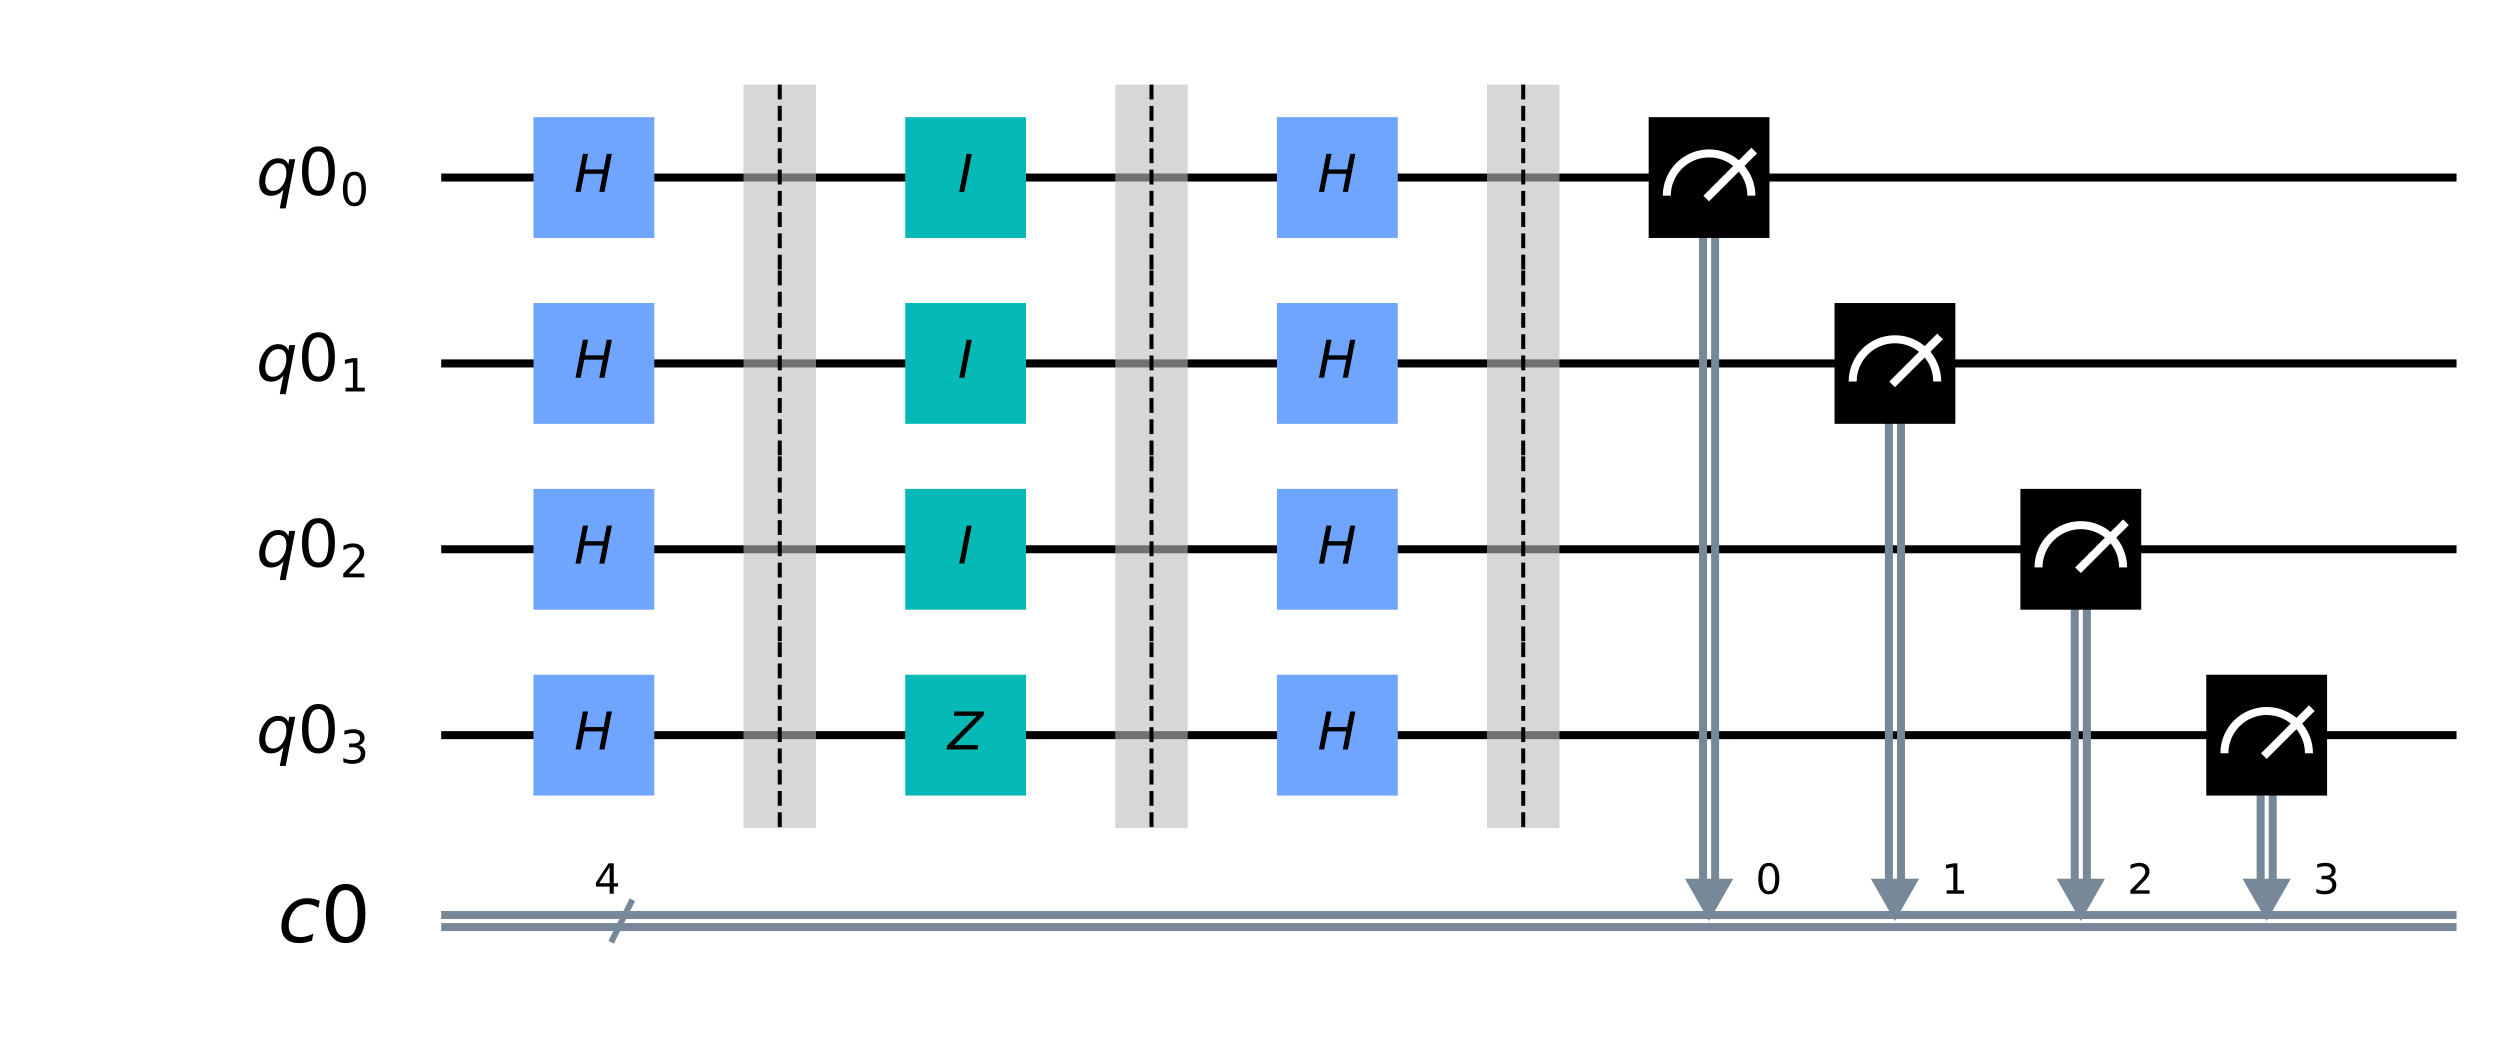 <?xml version="1.0" encoding="utf-8" standalone="no"?>
<!DOCTYPE svg PUBLIC "-//W3C//DTD SVG 1.1//EN"
  "http://www.w3.org/Graphics/SVG/1.1/DTD/svg11.dtd">
<!-- Created with matplotlib (https://matplotlib.org/) -->
<svg height="264.712pt" version="1.1" viewBox="0 0 623.492 264.712" width="623.492pt" xmlns="http://www.w3.org/2000/svg" xmlns:xlink="http://www.w3.org/1999/xlink">
 <defs>
  <style type="text/css">
*{stroke-linecap:butt;stroke-linejoin:round;}
  </style>
 </defs>
 <g id="figure_1">
  <g id="patch_1">
   <path d="M 0 264.712 
L 623.492 264.712 
L 623.492 0 
L 0 0 
z
" style="fill:#ffffff;"/>
  </g>
  <g id="axes_1">
   <g id="patch_2">
    <path clip-path="url(#pce064c6cc6)" d="M 420.214 219.154 
L 432.266 219.154 
L 426.24 229.699 
z
" style="fill:#778899;"/>
   </g>
   <g id="patch_3">
    <path clip-path="url(#pce064c6cc6)" d="M 466.568 219.154 
L 478.62 219.154 
L 472.594 229.699 
z
" style="fill:#778899;"/>
   </g>
   <g id="patch_4">
    <path clip-path="url(#pce064c6cc6)" d="M 512.922 219.154 
L 524.974 219.154 
L 518.948 229.699 
z
" style="fill:#778899;"/>
   </g>
   <g id="patch_5">
    <path clip-path="url(#pce064c6cc6)" d="M 559.276 219.154 
L 571.328 219.154 
L 565.302 229.699 
z
" style="fill:#778899;"/>
   </g>
   <g id="line2d_1">
    <path clip-path="url(#pce064c6cc6)" d="M 111.033 44.283 
L 611.656 44.283 
" style="fill:none;stroke:#000000;stroke-linecap:square;stroke-width:2;"/>
   </g>
   <g id="line2d_2">
    <path clip-path="url(#pce064c6cc6)" d="M 111.033 90.637 
L 611.656 90.637 
" style="fill:none;stroke:#000000;stroke-linecap:square;stroke-width:2;"/>
   </g>
   <g id="line2d_3">
    <path clip-path="url(#pce064c6cc6)" d="M 111.033 136.991 
L 611.656 136.991 
" style="fill:none;stroke:#000000;stroke-linecap:square;stroke-width:2;"/>
   </g>
   <g id="line2d_4">
    <path clip-path="url(#pce064c6cc6)" d="M 111.033 183.345 
L 611.656 183.345 
" style="fill:none;stroke:#000000;stroke-linecap:square;stroke-width:2;"/>
   </g>
   <g id="line2d_5">
    <path clip-path="url(#pce064c6cc6)" d="M 111.033 228.193 
L 611.656 228.193 
" style="fill:none;stroke:#778899;stroke-linecap:square;stroke-width:2;"/>
   </g>
   <g id="line2d_6">
    <path clip-path="url(#pce064c6cc6)" d="M 111.033 231.206 
L 611.656 231.206 
" style="fill:none;stroke:#778899;stroke-linecap:square;stroke-width:2;"/>
   </g>
   <g id="patch_6">
    <path clip-path="url(#pce064c6cc6)" d="M 185.431 206.522 
L 203.509 206.522 
L 203.509 21.106 
L 185.431 21.106 
z
" style="fill:#bdbdbd;opacity:0.6;"/>
   </g>
   <g id="patch_7">
    <path clip-path="url(#pce064c6cc6)" d="M 278.139 206.522 
L 296.217 206.522 
L 296.217 21.106 
L 278.139 21.106 
z
" style="fill:#bdbdbd;opacity:0.6;"/>
   </g>
   <g id="patch_8">
    <path clip-path="url(#pce064c6cc6)" d="M 370.847 206.522 
L 388.925 206.522 
L 388.925 21.106 
L 370.847 21.106 
z
" style="fill:#bdbdbd;opacity:0.6;"/>
   </g>
   <g id="line2d_7">
    <path clip-path="url(#pce064c6cc6)" d="M 427.747 44.283 
L 427.747 219.154 
" style="fill:none;stroke:#778899;stroke-linecap:square;stroke-width:2;"/>
   </g>
   <g id="line2d_8">
    <path clip-path="url(#pce064c6cc6)" d="M 424.734 44.283 
L 424.734 219.154 
" style="fill:none;stroke:#778899;stroke-linecap:square;stroke-width:2;"/>
   </g>
   <g id="line2d_9">
    <path clip-path="url(#pce064c6cc6)" d="M 474.101 90.637 
L 474.101 219.154 
" style="fill:none;stroke:#778899;stroke-linecap:square;stroke-width:2;"/>
   </g>
   <g id="line2d_10">
    <path clip-path="url(#pce064c6cc6)" d="M 471.088 90.637 
L 471.088 219.154 
" style="fill:none;stroke:#778899;stroke-linecap:square;stroke-width:2;"/>
   </g>
   <g id="line2d_11">
    <path clip-path="url(#pce064c6cc6)" d="M 520.455 136.991 
L 520.455 219.154 
" style="fill:none;stroke:#778899;stroke-linecap:square;stroke-width:2;"/>
   </g>
   <g id="line2d_12">
    <path clip-path="url(#pce064c6cc6)" d="M 517.442 136.991 
L 517.442 219.154 
" style="fill:none;stroke:#778899;stroke-linecap:square;stroke-width:2;"/>
   </g>
   <g id="line2d_13">
    <path clip-path="url(#pce064c6cc6)" d="M 566.809 183.345 
L 566.809 219.154 
" style="fill:none;stroke:#778899;stroke-linecap:square;stroke-width:2;"/>
   </g>
   <g id="line2d_14">
    <path clip-path="url(#pce064c6cc6)" d="M 563.796 183.345 
L 563.796 219.154 
" style="fill:none;stroke:#778899;stroke-linecap:square;stroke-width:2;"/>
   </g>
   <g id="line2d_15">
    <path clip-path="url(#pce064c6cc6)" d="M 152.752 234.335 
L 157.387 225.064 
" style="fill:none;stroke:#778899;stroke-linecap:square;stroke-width:1.5;"/>
   </g>
   <g id="patch_9">
    <path clip-path="url(#pce064c6cc6)" d="M 133.051 59.348 
L 163.181 59.348 
L 163.181 29.218 
L 133.051 29.218 
z
" style="fill:#6fa4ff;"/>
   </g>
   <g id="patch_10">
    <path clip-path="url(#pce064c6cc6)" d="M 133.051 105.702 
L 163.181 105.702 
L 163.181 75.572 
L 133.051 75.572 
z
" style="fill:#6fa4ff;"/>
   </g>
   <g id="patch_11">
    <path clip-path="url(#pce064c6cc6)" d="M 133.051 152.056 
L 163.181 152.056 
L 163.181 121.926 
L 133.051 121.926 
z
" style="fill:#6fa4ff;"/>
   </g>
   <g id="patch_12">
    <path clip-path="url(#pce064c6cc6)" d="M 133.051 198.41 
L 163.181 198.41 
L 163.181 168.28 
L 133.051 168.28 
z
" style="fill:#6fa4ff;"/>
   </g>
   <g id="patch_13">
    <path clip-path="url(#pce064c6cc6)" d="M 225.759 59.348 
L 255.889 59.348 
L 255.889 29.218 
L 225.759 29.218 
z
" style="fill:#05bab6;"/>
   </g>
   <g id="patch_14">
    <path clip-path="url(#pce064c6cc6)" d="M 225.759 105.702 
L 255.889 105.702 
L 255.889 75.572 
L 225.759 75.572 
z
" style="fill:#05bab6;"/>
   </g>
   <g id="patch_15">
    <path clip-path="url(#pce064c6cc6)" d="M 225.759 152.056 
L 255.889 152.056 
L 255.889 121.926 
L 225.759 121.926 
z
" style="fill:#05bab6;"/>
   </g>
   <g id="patch_16">
    <path clip-path="url(#pce064c6cc6)" d="M 225.759 198.41 
L 255.889 198.41 
L 255.889 168.28 
L 225.759 168.28 
z
" style="fill:#05bab6;"/>
   </g>
   <g id="patch_17">
    <path clip-path="url(#pce064c6cc6)" d="M 318.467 59.348 
L 348.597 59.348 
L 348.597 29.218 
L 318.467 29.218 
z
" style="fill:#6fa4ff;"/>
   </g>
   <g id="patch_18">
    <path clip-path="url(#pce064c6cc6)" d="M 318.467 105.702 
L 348.597 105.702 
L 348.597 75.572 
L 318.467 75.572 
z
" style="fill:#6fa4ff;"/>
   </g>
   <g id="patch_19">
    <path clip-path="url(#pce064c6cc6)" d="M 318.467 152.056 
L 348.597 152.056 
L 348.597 121.926 
L 318.467 121.926 
z
" style="fill:#6fa4ff;"/>
   </g>
   <g id="patch_20">
    <path clip-path="url(#pce064c6cc6)" d="M 318.467 198.41 
L 348.597 198.41 
L 348.597 168.28 
L 318.467 168.28 
z
" style="fill:#6fa4ff;"/>
   </g>
   <g id="patch_21">
    <path clip-path="url(#pce064c6cc6)" d="M 411.175 59.348 
L 441.305 59.348 
L 441.305 29.218 
L 411.175 29.218 
z
"/>
   </g>
   <g id="patch_22">
    <path clip-path="url(#pce064c6cc6)" d="M 436.786 48.803 
C 436.786 46.007 435.674 43.323 433.697 41.346 
C 431.72 39.369 429.036 38.257 426.24 38.257 
C 423.444 38.257 420.76 39.369 418.783 41.346 
C 416.806 43.323 415.695 46.007 415.695 48.803 
" style="fill:none;stroke:#ffffff;stroke-linejoin:miter;stroke-width:2;"/>
   </g>
   <g id="patch_23">
    <path clip-path="url(#pce064c6cc6)" d="M 457.529 105.702 
L 487.659 105.702 
L 487.659 75.572 
L 457.529 75.572 
z
"/>
   </g>
   <g id="patch_24">
    <path clip-path="url(#pce064c6cc6)" d="M 483.14 95.157 
C 483.14 92.361 482.028 89.677 480.051 87.7 
C 478.074 85.723 475.39 84.611 472.594 84.611 
C 469.798 84.611 467.114 85.723 465.137 87.7 
C 463.16 89.677 462.049 92.361 462.049 95.157 
" style="fill:none;stroke:#ffffff;stroke-linejoin:miter;stroke-width:2;"/>
   </g>
   <g id="patch_25">
    <path clip-path="url(#pce064c6cc6)" d="M 503.883 152.056 
L 534.013 152.056 
L 534.013 121.926 
L 503.883 121.926 
z
"/>
   </g>
   <g id="patch_26">
    <path clip-path="url(#pce064c6cc6)" d="M 529.494 141.511 
C 529.494 138.715 528.382 136.031 526.405 134.054 
C 524.428 132.077 521.744 130.965 518.948 130.965 
C 516.152 130.965 513.468 132.077 511.491 134.054 
C 509.514 136.031 508.403 138.715 508.403 141.511 
" style="fill:none;stroke:#ffffff;stroke-linejoin:miter;stroke-width:2;"/>
   </g>
   <g id="patch_27">
    <path clip-path="url(#pce064c6cc6)" d="M 550.237 198.41 
L 580.367 198.41 
L 580.367 168.28 
L 550.237 168.28 
z
"/>
   </g>
   <g id="patch_28">
    <path clip-path="url(#pce064c6cc6)" d="M 575.848 187.865 
C 575.848 185.069 574.736 182.385 572.759 180.408 
C 570.782 178.431 568.098 177.319 565.302 177.319 
C 562.506 177.319 559.822 178.431 557.845 180.408 
C 555.868 182.385 554.757 185.069 554.757 187.865 
" style="fill:none;stroke:#ffffff;stroke-linejoin:miter;stroke-width:2;"/>
   </g>
   <g id="line2d_16">
    <path clip-path="url(#pce064c6cc6)" d="M 426.24 48.803 
L 436.786 38.257 
" style="fill:none;stroke:#ffffff;stroke-linecap:square;stroke-width:2;"/>
   </g>
   <g id="line2d_17">
    <path clip-path="url(#pce064c6cc6)" d="M 472.594 95.157 
L 483.14 84.611 
" style="fill:none;stroke:#ffffff;stroke-linecap:square;stroke-width:2;"/>
   </g>
   <g id="line2d_18">
    <path clip-path="url(#pce064c6cc6)" d="M 518.948 141.511 
L 529.494 130.965 
" style="fill:none;stroke:#ffffff;stroke-linecap:square;stroke-width:2;"/>
   </g>
   <g id="line2d_19">
    <path clip-path="url(#pce064c6cc6)" d="M 565.302 187.865 
L 575.848 177.319 
" style="fill:none;stroke:#ffffff;stroke-linecap:square;stroke-width:2;"/>
   </g>
   <g id="line2d_20">
    <path clip-path="url(#pce064c6cc6)" d="M 194.47 21.106 
L 194.47 67.46 
" style="fill:none;stroke:#000000;stroke-dasharray:3.7,1.6;stroke-dashoffset:0;"/>
   </g>
   <g id="line2d_21">
    <path clip-path="url(#pce064c6cc6)" d="M 194.47 67.46 
L 194.47 113.814 
" style="fill:none;stroke:#000000;stroke-dasharray:3.7,1.6;stroke-dashoffset:0;"/>
   </g>
   <g id="line2d_22">
    <path clip-path="url(#pce064c6cc6)" d="M 194.47 113.814 
L 194.47 160.168 
" style="fill:none;stroke:#000000;stroke-dasharray:3.7,1.6;stroke-dashoffset:0;"/>
   </g>
   <g id="line2d_23">
    <path clip-path="url(#pce064c6cc6)" d="M 194.47 160.168 
L 194.47 206.522 
" style="fill:none;stroke:#000000;stroke-dasharray:3.7,1.6;stroke-dashoffset:0;"/>
   </g>
   <g id="line2d_24">
    <path clip-path="url(#pce064c6cc6)" d="M 287.178 21.106 
L 287.178 67.46 
" style="fill:none;stroke:#000000;stroke-dasharray:3.7,1.6;stroke-dashoffset:0;"/>
   </g>
   <g id="line2d_25">
    <path clip-path="url(#pce064c6cc6)" d="M 287.178 67.46 
L 287.178 113.814 
" style="fill:none;stroke:#000000;stroke-dasharray:3.7,1.6;stroke-dashoffset:0;"/>
   </g>
   <g id="line2d_26">
    <path clip-path="url(#pce064c6cc6)" d="M 287.178 113.814 
L 287.178 160.168 
" style="fill:none;stroke:#000000;stroke-dasharray:3.7,1.6;stroke-dashoffset:0;"/>
   </g>
   <g id="line2d_27">
    <path clip-path="url(#pce064c6cc6)" d="M 287.178 160.168 
L 287.178 206.522 
" style="fill:none;stroke:#000000;stroke-dasharray:3.7,1.6;stroke-dashoffset:0;"/>
   </g>
   <g id="line2d_28">
    <path clip-path="url(#pce064c6cc6)" d="M 379.886 21.106 
L 379.886 67.46 
" style="fill:none;stroke:#000000;stroke-dasharray:3.7,1.6;stroke-dashoffset:0;"/>
   </g>
   <g id="line2d_29">
    <path clip-path="url(#pce064c6cc6)" d="M 379.886 67.46 
L 379.886 113.814 
" style="fill:none;stroke:#000000;stroke-dasharray:3.7,1.6;stroke-dashoffset:0;"/>
   </g>
   <g id="line2d_30">
    <path clip-path="url(#pce064c6cc6)" d="M 379.886 113.814 
L 379.886 160.168 
" style="fill:none;stroke:#000000;stroke-dasharray:3.7,1.6;stroke-dashoffset:0;"/>
   </g>
   <g id="line2d_31">
    <path clip-path="url(#pce064c6cc6)" d="M 379.886 160.168 
L 379.886 206.522 
" style="fill:none;stroke:#000000;stroke-dasharray:3.7,1.6;stroke-dashoffset:0;"/>
   </g>
   <g id="text_1">
    <g clip-path="url(#pce064c6cc6)">
     <!-- $H$ -->
     <defs>
      <path d="M 16.891 72.906 
L 26.812 72.906 
L 21 43.016 
L 56.781 43.016 
L 62.594 72.906 
L 72.516 72.906 
L 58.297 0 
L 48.391 0 
L 55.172 34.719 
L 19.391 34.719 
L 12.594 0 
L 2.688 0 
z
" id="DejaVuSans-Oblique-72"/>
     </defs>
     <g transform="translate(143.176 47.87)scale(0.13 -0.13)">
      <use transform="translate(0 0.094)" xlink:href="#DejaVuSans-Oblique-72"/>
     </g>
    </g>
   </g>
   <g id="text_2">
    <g clip-path="url(#pce064c6cc6)">
     <!-- $H$ -->
     <g transform="translate(143.176 94.224)scale(0.13 -0.13)">
      <use transform="translate(0 0.094)" xlink:href="#DejaVuSans-Oblique-72"/>
     </g>
    </g>
   </g>
   <g id="text_3">
    <g clip-path="url(#pce064c6cc6)">
     <!-- $H$ -->
     <g transform="translate(143.176 140.578)scale(0.13 -0.13)">
      <use transform="translate(0 0.094)" xlink:href="#DejaVuSans-Oblique-72"/>
     </g>
    </g>
   </g>
   <g id="text_4">
    <g clip-path="url(#pce064c6cc6)">
     <!-- $H$ -->
     <g transform="translate(143.176 186.932)scale(0.13 -0.13)">
      <use transform="translate(0 0.094)" xlink:href="#DejaVuSans-Oblique-72"/>
     </g>
    </g>
   </g>
   <g id="text_5">
    <g clip-path="url(#pce064c6cc6)">
     <!-- $I$ -->
     <defs>
      <path d="M 16.891 72.906 
L 26.812 72.906 
L 12.594 0 
L 2.688 0 
z
" id="DejaVuSans-Oblique-73"/>
     </defs>
     <g transform="translate(238.874 47.87)scale(0.13 -0.13)">
      <use transform="translate(0 0.094)" xlink:href="#DejaVuSans-Oblique-73"/>
     </g>
    </g>
   </g>
   <g id="text_6">
    <g clip-path="url(#pce064c6cc6)">
     <!-- $I$ -->
     <g transform="translate(238.874 94.224)scale(0.13 -0.13)">
      <use transform="translate(0 0.094)" xlink:href="#DejaVuSans-Oblique-73"/>
     </g>
    </g>
   </g>
   <g id="text_7">
    <g clip-path="url(#pce064c6cc6)">
     <!-- $I$ -->
     <g transform="translate(238.874 140.578)scale(0.13 -0.13)">
      <use transform="translate(0 0.094)" xlink:href="#DejaVuSans-Oblique-73"/>
     </g>
    </g>
   </g>
   <g id="text_8">
    <g clip-path="url(#pce064c6cc6)">
     <!-- $Z$ -->
     <defs>
      <path d="M 13.094 72.906 
L 70.312 72.906 
L 68.891 65.375 
L 12.406 8.297 
L 58.891 8.297 
L 57.328 0 
L -2.203 0 
L -0.781 7.516 
L 55.719 64.594 
L 11.531 64.594 
z
" id="DejaVuSans-Oblique-90"/>
     </defs>
     <g transform="translate(236.339 186.932)scale(0.13 -0.13)">
      <use transform="translate(0 0.094)" xlink:href="#DejaVuSans-Oblique-90"/>
     </g>
    </g>
   </g>
   <g id="text_9">
    <g clip-path="url(#pce064c6cc6)">
     <!-- $H$ -->
     <g transform="translate(328.592 47.87)scale(0.13 -0.13)">
      <use transform="translate(0 0.094)" xlink:href="#DejaVuSans-Oblique-72"/>
     </g>
    </g>
   </g>
   <g id="text_10">
    <g clip-path="url(#pce064c6cc6)">
     <!-- $H$ -->
     <g transform="translate(328.592 94.224)scale(0.13 -0.13)">
      <use transform="translate(0 0.094)" xlink:href="#DejaVuSans-Oblique-72"/>
     </g>
    </g>
   </g>
   <g id="text_11">
    <g clip-path="url(#pce064c6cc6)">
     <!-- $H$ -->
     <g transform="translate(328.592 140.578)scale(0.13 -0.13)">
      <use transform="translate(0 0.094)" xlink:href="#DejaVuSans-Oblique-72"/>
     </g>
    </g>
   </g>
   <g id="text_12">
    <g clip-path="url(#pce064c6cc6)">
     <!-- $H$ -->
     <g transform="translate(328.592 186.932)scale(0.13 -0.13)">
      <use transform="translate(0 0.094)" xlink:href="#DejaVuSans-Oblique-72"/>
     </g>
    </g>
   </g>
   <g id="text_13">
    <g clip-path="url(#pce064c6cc6)">
     <!-- 0 -->
     <defs>
      <path d="M 31.781 66.406 
Q 24.172 66.406 20.328 58.906 
Q 16.5 51.422 16.5 36.375 
Q 16.5 21.391 20.328 13.891 
Q 24.172 6.391 31.781 6.391 
Q 39.453 6.391 43.281 13.891 
Q 47.125 21.391 47.125 36.375 
Q 47.125 51.422 43.281 58.906 
Q 39.453 66.406 31.781 66.406 
z
M 31.781 74.219 
Q 44.047 74.219 50.516 64.516 
Q 56.984 54.828 56.984 36.375 
Q 56.984 17.969 50.516 8.266 
Q 44.047 -1.422 31.781 -1.422 
Q 19.531 -1.422 13.062 8.266 
Q 6.594 17.969 6.594 36.375 
Q 6.594 54.828 13.062 64.516 
Q 19.531 74.219 31.781 74.219 
z
" id="DejaVuSans-48"/>
     </defs>
     <g transform="translate(437.829 222.901)scale(0.104 -0.104)">
      <use xlink:href="#DejaVuSans-48"/>
     </g>
    </g>
   </g>
   <g id="text_14">
    <g clip-path="url(#pce064c6cc6)">
     <!-- 1 -->
     <defs>
      <path d="M 12.406 8.297 
L 28.516 8.297 
L 28.516 63.922 
L 10.984 60.406 
L 10.984 69.391 
L 28.422 72.906 
L 38.281 72.906 
L 38.281 8.297 
L 54.391 8.297 
L 54.391 0 
L 12.406 0 
z
" id="DejaVuSans-49"/>
     </defs>
     <g transform="translate(484.183 222.901)scale(0.104 -0.104)">
      <use xlink:href="#DejaVuSans-49"/>
     </g>
    </g>
   </g>
   <g id="text_15">
    <g clip-path="url(#pce064c6cc6)">
     <!-- 2 -->
     <defs>
      <path d="M 19.188 8.297 
L 53.609 8.297 
L 53.609 0 
L 7.328 0 
L 7.328 8.297 
Q 12.938 14.109 22.625 23.891 
Q 32.328 33.688 34.812 36.531 
Q 39.547 41.844 41.422 45.531 
Q 43.312 49.219 43.312 52.781 
Q 43.312 58.594 39.234 62.25 
Q 35.156 65.922 28.609 65.922 
Q 23.969 65.922 18.812 64.312 
Q 13.672 62.703 7.812 59.422 
L 7.812 69.391 
Q 13.766 71.781 18.938 73 
Q 24.125 74.219 28.422 74.219 
Q 39.75 74.219 46.484 68.547 
Q 53.219 62.891 53.219 53.422 
Q 53.219 48.922 51.531 44.891 
Q 49.859 40.875 45.406 35.406 
Q 44.188 33.984 37.641 27.219 
Q 31.109 20.453 19.188 8.297 
z
" id="DejaVuSans-50"/>
     </defs>
     <g transform="translate(530.537 222.901)scale(0.104 -0.104)">
      <use xlink:href="#DejaVuSans-50"/>
     </g>
    </g>
   </g>
   <g id="text_16">
    <g clip-path="url(#pce064c6cc6)">
     <!-- 3 -->
     <defs>
      <path d="M 40.578 39.312 
Q 47.656 37.797 51.625 33 
Q 55.609 28.219 55.609 21.188 
Q 55.609 10.406 48.188 4.484 
Q 40.766 -1.422 27.094 -1.422 
Q 22.516 -1.422 17.656 -0.516 
Q 12.797 0.391 7.625 2.203 
L 7.625 11.719 
Q 11.719 9.328 16.594 8.109 
Q 21.484 6.891 26.812 6.891 
Q 36.078 6.891 40.938 10.547 
Q 45.797 14.203 45.797 21.188 
Q 45.797 27.641 41.281 31.266 
Q 36.766 34.906 28.719 34.906 
L 20.219 34.906 
L 20.219 43.016 
L 29.109 43.016 
Q 36.375 43.016 40.234 45.922 
Q 44.094 48.828 44.094 54.297 
Q 44.094 59.906 40.109 62.906 
Q 36.141 65.922 28.719 65.922 
Q 24.656 65.922 20.016 65.031 
Q 15.375 64.156 9.812 62.312 
L 9.812 71.094 
Q 15.438 72.656 20.344 73.438 
Q 25.25 74.219 29.594 74.219 
Q 40.828 74.219 47.359 69.109 
Q 53.906 64.016 53.906 55.328 
Q 53.906 49.266 50.438 45.094 
Q 46.969 40.922 40.578 39.312 
z
" id="DejaVuSans-51"/>
     </defs>
     <g transform="translate(576.891 222.901)scale(0.104 -0.104)">
      <use xlink:href="#DejaVuSans-51"/>
     </g>
    </g>
   </g>
   <g id="text_17">
    <g clip-path="url(#pce064c6cc6)">
     <!-- ${q0}_{0}$ -->
     <defs>
      <path d="M 41.703 8.203 
Q 38.094 3.469 33.172 1.016 
Q 28.266 -1.422 22.312 -1.422 
Q 14.016 -1.422 9.297 4.172 
Q 4.594 9.766 4.594 19.578 
Q 4.594 27.484 7.5 34.859 
Q 10.406 42.234 15.828 48.094 
Q 19.344 51.906 23.906 53.953 
Q 28.469 56 33.5 56 
Q 39.547 56 43.453 53.609 
Q 47.359 51.219 49.125 46.391 
L 50.688 54.594 
L 59.719 54.594 
L 45.125 -20.609 
L 36.078 -20.609 
z
M 13.922 20.906 
Q 13.922 13.672 16.938 9.891 
Q 19.969 6.109 25.688 6.109 
Q 34.188 6.109 40.188 14.234 
Q 46.188 22.359 46.188 33.984 
Q 46.188 41.016 43.078 44.75 
Q 39.984 48.484 34.188 48.484 
Q 29.938 48.484 26.312 46.5 
Q 22.703 44.531 20.016 40.719 
Q 17.188 36.719 15.547 31.344 
Q 13.922 25.984 13.922 20.906 
z
" id="DejaVuSans-Oblique-113"/>
     </defs>
     <g transform="translate(63.891 48.734)scale(0.163 -0.163)">
      <use transform="translate(0 0.781)" xlink:href="#DejaVuSans-Oblique-113"/>
      <use transform="translate(63.477 0.781)" xlink:href="#DejaVuSans-48"/>
      <use transform="translate(128.057 -15.625)scale(0.7)" xlink:href="#DejaVuSans-48"/>
     </g>
    </g>
   </g>
   <g id="text_18">
    <g clip-path="url(#pce064c6cc6)">
     <!-- ${q0}_{1}$ -->
     <g transform="translate(63.891 95.088)scale(0.163 -0.163)">
      <use transform="translate(0 0.781)" xlink:href="#DejaVuSans-Oblique-113"/>
      <use transform="translate(63.477 0.781)" xlink:href="#DejaVuSans-48"/>
      <use transform="translate(128.057 -15.625)scale(0.7)" xlink:href="#DejaVuSans-49"/>
     </g>
    </g>
   </g>
   <g id="text_19">
    <g clip-path="url(#pce064c6cc6)">
     <!-- ${q0}_{2}$ -->
     <g transform="translate(63.891 141.442)scale(0.163 -0.163)">
      <use transform="translate(0 0.781)" xlink:href="#DejaVuSans-Oblique-113"/>
      <use transform="translate(63.477 0.781)" xlink:href="#DejaVuSans-48"/>
      <use transform="translate(128.057 -15.625)scale(0.7)" xlink:href="#DejaVuSans-50"/>
     </g>
    </g>
   </g>
   <g id="text_20">
    <g clip-path="url(#pce064c6cc6)">
     <!-- ${q0}_{3}$ -->
     <g transform="translate(63.891 187.796)scale(0.163 -0.163)">
      <use transform="translate(0 0.781)" xlink:href="#DejaVuSans-Oblique-113"/>
      <use transform="translate(63.477 0.781)" xlink:href="#DejaVuSans-48"/>
      <use transform="translate(128.057 -15.625)scale(0.7)" xlink:href="#DejaVuSans-51"/>
     </g>
    </g>
   </g>
   <g id="text_21">
    <g clip-path="url(#pce064c6cc6)">
     <!-- 4 -->
     <defs>
      <path d="M 37.797 64.312 
L 12.891 25.391 
L 37.797 25.391 
z
M 35.203 72.906 
L 47.609 72.906 
L 47.609 25.391 
L 58.016 25.391 
L 58.016 17.188 
L 47.609 17.188 
L 47.609 0 
L 37.797 0 
L 37.797 17.188 
L 4.891 17.188 
L 4.891 26.703 
z
" id="DejaVuSans-52"/>
     </defs>
     <g transform="translate(148.116 222.901)scale(0.104 -0.104)">
      <use xlink:href="#DejaVuSans-52"/>
     </g>
    </g>
   </g>
   <g id="text_22">
    <g clip-path="url(#pce064c6cc6)">
     <!-- $c0$ -->
     <defs>
      <path d="M 53.609 52.594 
L 51.812 43.703 
Q 48.578 46.047 44.938 47.219 
Q 41.312 48.391 37.406 48.391 
Q 33.109 48.391 29.219 46.875 
Q 25.344 45.359 22.703 42.578 
Q 18.5 38.328 16.203 32.609 
Q 13.922 26.906 13.922 20.797 
Q 13.922 13.422 17.609 9.812 
Q 21.297 6.203 28.812 6.203 
Q 32.516 6.203 36.688 7.328 
Q 40.875 8.453 45.406 10.688 
L 43.703 1.812 
Q 39.797 0.203 35.672 -0.609 
Q 31.547 -1.422 27.203 -1.422 
Q 16.312 -1.422 10.453 4.016 
Q 4.594 9.469 4.594 19.578 
Q 4.594 28.078 7.641 35.234 
Q 10.688 42.391 16.703 48.094 
Q 20.797 52 26.312 54 
Q 31.844 56 38.375 56 
Q 42.188 56 45.938 55.141 
Q 49.703 54.297 53.609 52.594 
z
" id="DejaVuSans-Oblique-99"/>
     </defs>
     <g transform="translate(69.286 235.08)scale(0.195 -0.195)">
      <use transform="translate(0 0.781)" xlink:href="#DejaVuSans-Oblique-99"/>
      <use transform="translate(54.98 0.781)" xlink:href="#DejaVuSans-48"/>
     </g>
    </g>
   </g>
  </g>
 </g>
 <defs>
  <clipPath id="pce064c6cc6">
   <rect height="250.312" width="609.092" x="7.2" y="7.2"/>
  </clipPath>
 </defs>
</svg>
